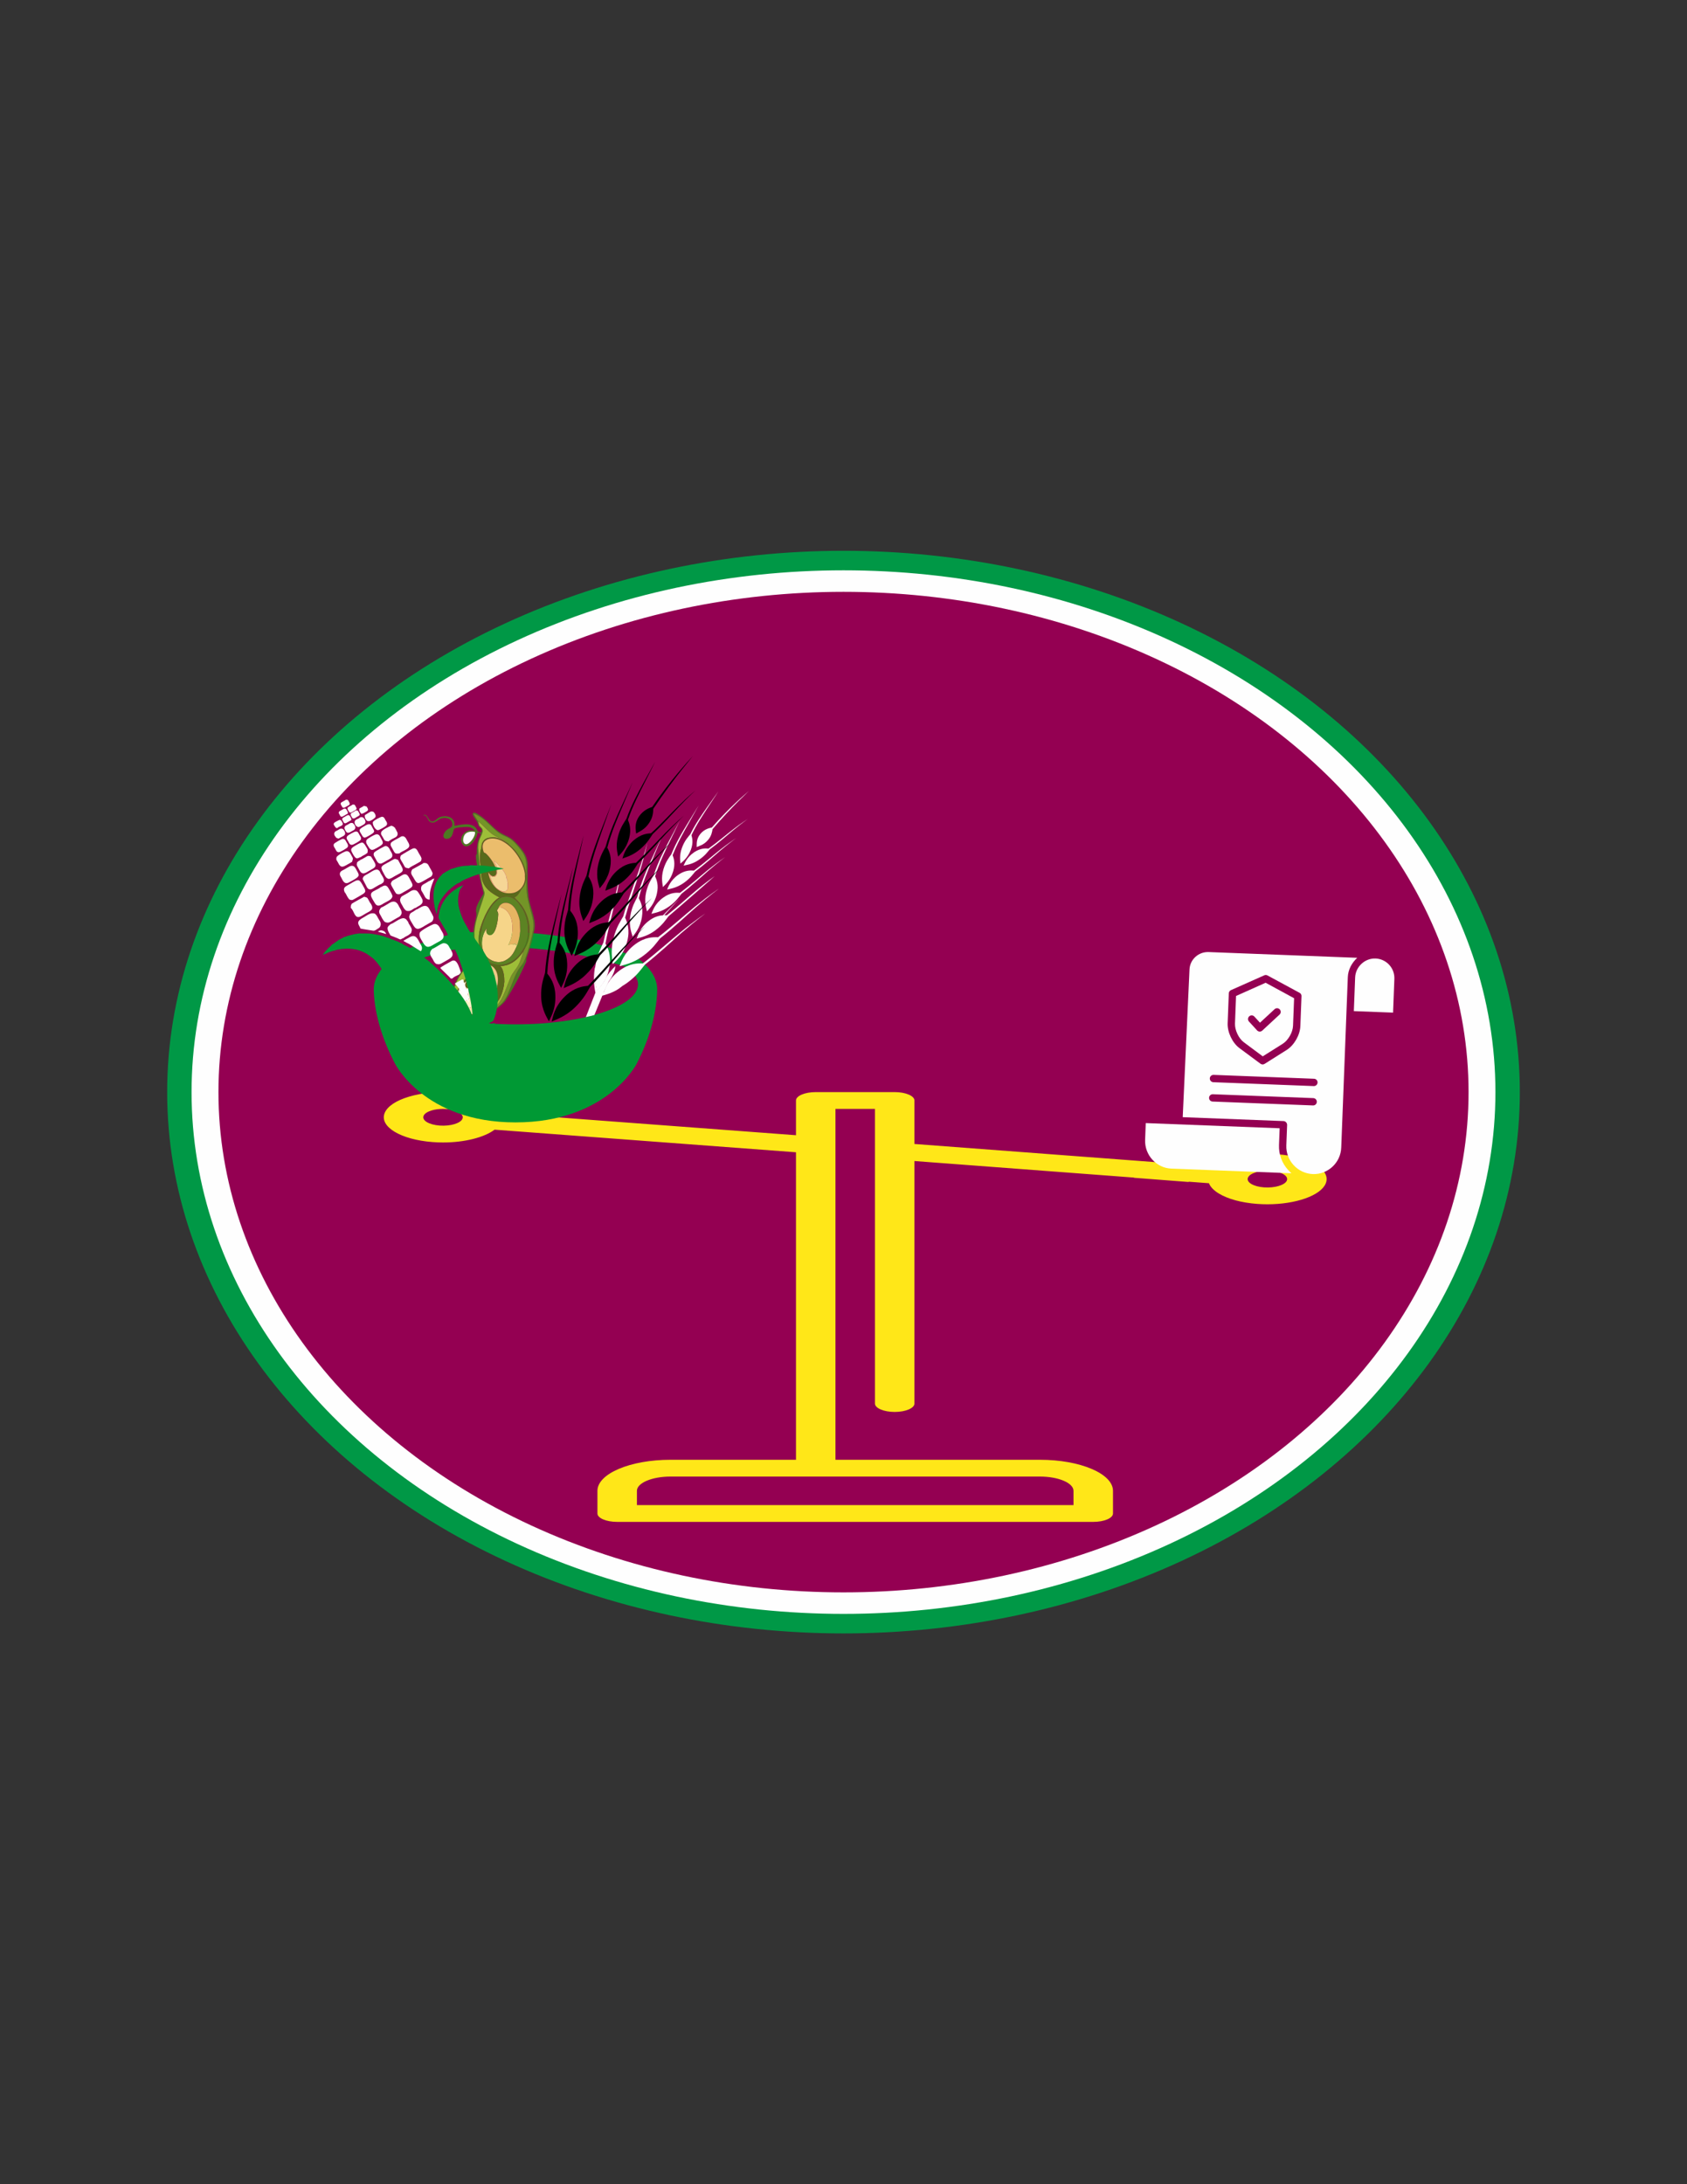 <?xml version="1.0" encoding="UTF-8"?>
<!DOCTYPE svg PUBLIC "-//W3C//DTD SVG 1.1//EN" "http://www.w3.org/Graphics/SVG/1.1/DTD/svg11.dtd">
<!-- Creator: CorelDRAW 2019 (64-Bit) -->
<svg xmlns="http://www.w3.org/2000/svg" xml:space="preserve" width="8.5in" height="11in" version="1.1" style="shape-rendering:geometricPrecision; text-rendering:geometricPrecision; image-rendering:optimizeQuality; fill-rule:evenodd; clip-rule:evenodd"
viewBox="0 0 8500 11000"
 xmlns:xlink="http://www.w3.org/1999/xlink"
 xmlns:xodm="http://www.corel.com/coreldraw/odm/2003">
 <rect x="0" y="0" width="8500" height="11000" fill="#333333" stroke="none"/>
 <defs>
  <style type="text/css">
   <![CDATA[
    .fil4 {fill:#FEFEFE}
    .fil1 {fill:#FEFEFE}
    .fil0 {fill:#009846}
    .fil6 {fill:black}
    .fil5 {fill:#009934}
    .fil7 {fill:#4D7822}
    .fil9 {fill:#596A1B}
    .fil12 {fill:#5C8323}
    .fil13 {fill:#739527}
    .fil2 {fill:#940052}
    .fil8 {fill:#9DBE38}
    .fil15 {fill:#E6B562}
    .fil10 {fill:#EBBD6C}
    .fil18 {fill:#ECCB86}
    .fil11 {fill:#F6D589}
    .fil16 {fill:#F6D696}
    .fil17 {fill:#F8E2AA}
    .fil19 {fill:#FCFCF4}
    .fil20 {fill:#FDFDFD}
    .fil14 {fill:#FEF4C5}
    .fil3 {fill:#FFE718}
   ]]>
  </style>
 </defs>
 <g id="Layer_x0020_1">
  <g id="_2666537475952">
   <ellipse class="fil0" cx="4250" cy="5500" rx="3407.68" ry="2726.15"/>
   <ellipse class="fil1" cx="4249.97" cy="5500" rx="3284.79" ry="2627.83"/>
   <ellipse class="fil2" cx="4250.03" cy="5500" rx="3149.34" ry="2519.46"/>
   <path class="fil3" d="M5713 5931.51l276.81 21.22 -1.54 -1.54 15.98 1.2 15.98 1.2 35.55 2.68 35.55 2.68c7.19,18.46 24.05,36.15 50.04,51.93 45.71,27.74 114.13,46.27 192.62,52.15 17.45,1.31 34.81,1.94 51.96,1.94 142.01,0 268.23,-43.37 293.72,-104.81 28.57,-68.87 -80.01,-134.78 -242.03,-146.92 -78.51,-5.89 -157.69,1.57 -222.98,21.01 -37.07,11.03 -67.12,25.18 -88.72,41.45l-1518.53 -114.44 0 -218.97c0,-23.35 -44.54,-42.28 -99.47,-42.28l-397.87 0c-54.93,0 -99.46,18.93 -99.46,42.28l0 174.92 -1483.94 -111.21c-7.2,-18.44 -24.05,-36.12 -50.03,-51.89 -45.71,-27.74 -114.12,-46.27 -192.61,-52.15 -78.52,-5.89 -157.69,1.57 -222.98,21 -65.28,19.43 -108.87,48.51 -122.7,81.87 -28.57,68.87 80.01,134.78 242.04,146.92 17.46,1.31 34.81,1.94 51.96,1.94 108.28,0 207.33,-25.23 259.59,-64.44l121.19 9.08 24.91 1.87 301.01 22.56 31.54 2.36 -31.54 -2.37 31.54 2.37 1040.02 77.94 0 1548.59 -632.39 0c-202.93,0 -368.03,70.17 -368.03,156.42l0 114.14c0,23.35 44.54,42.28 99.47,42.28l2398.67 0c54.93,0 99.46,-18.93 99.46,-42.28l0 -114.14c0,-86.25 -165.09,-156.42 -368.02,-156.42l-1030.24 0 0 -1767.08 198.93 0 0 1483.94c0,23.34 44.54,42.28 99.46,42.28 54.93,0 99.47,-18.93 99.47,-42.28l0 -1221.37 1075.71 81.07 15.44 1.17 15.43 1.16 -15.43 -1.16 -15.44 -1.17 15.44 1.17 15.43 1.16 -0.98 0.98zm-3099.88 -233.17l24.91 1.87 -24.91 -1.87zm3674.73 232.46c4.62,-11.12 19.15,-20.81 40.9,-27.29 16.91,-5.03 36.61,-7.65 56.83,-7.65 5.81,0 11.66,0.21 17.5,0.65 54.01,4.05 90.2,26.02 80.67,48.98 -9.52,22.95 -61.17,38.33 -115.23,34.29 -26.17,-1.96 -48.96,-8.14 -64.2,-17.38 -15.23,-9.25 -21.07,-20.46 -16.47,-31.59zm-3957.7 -296.6c-9.52,22.95 -61.18,38.33 -115.23,34.29 -54.01,-4.05 -90.2,-26.02 -80.68,-48.98 4.62,-11.12 19.15,-20.81 40.9,-27.29 16.91,-5.03 36.61,-7.66 56.83,-7.66 5.81,0 11.66,0.22 17.5,0.65 26.17,1.96 48.96,8.14 64.2,17.38 15.24,9.26 21.09,20.48 16.47,31.6zm2909.62 1802c93.24,0 169.09,32.24 169.09,71.87l0 71.87 -2199.74 -0 0 -71.87c0,-39.63 75.85,-71.87 169.09,-71.87l1861.55 0z"/>
   <path class="fil4" d="M6444.33 5766.17l3.24 -84.06 -674.63 -26.05 -3.26 84.4c-2.95,76.43 56.37,141.98 132.81,144.93l604.41 23.33c-5.59,-5.5 -11,-10.33 -16.08,-15.83 -31.74,-34.39 -48.47,-79.99 -46.51,-126.74zm0 0z"/>
   <path class="fil4" d="M6267.04 5248.98l95.3 70.99 100.87 -63.41c27.58,-17.3 50.53,-57.85 51.79,-90.37l5.36 -138.89 -143.46 -77.98 -149.04 66.5 -5.37 139.07c-1.26,32.52 18.37,74.72 44.55,94.09l0 0zm27.11 -130.42c7.52,-6.89 19.2,-6.39 26.08,1.14l28.26 30.82 73.49 -68.02c7.48,-6.93 19.17,-6.48 26.09,1.02 6.93,7.48 6.46,19.17 -1.02,26.09l-87.1 80.67c-3.59,3.33 -8.35,5.13 -13.26,4.96l-0.04 -0c-4.92,-0.22 -9.55,-2.39 -12.85,-6.04l-40.8 -44.52c-6.89,-7.53 -6.37,-19.21 1.14,-26.12l0 0zm0 0z"/>
   <path class="fil4" d="M6931.6 4827.23l-0.59 -0.02c-54.2,-2.09 -101.02,41.45 -103.11,95.68l-6.54 169.28 197.64 7.63 6.55 -169.61c2.34,-54.32 -39.64,-100.34 -93.96,-102.96zm0 0z"/>
   <path class="fil4" d="M6089.83 4794.73c-51.26,-1.98 -94.56,37.57 -96.5,88.05l-34.16 743.53 508.28 19.63c10.33,0.81 18.17,9.66 17.7,20.02l-3.93 101.64c-3.15,76.83 56.39,141.76 133.2,145.29l0.46 0.02c76.58,2.4 140.6,-57.73 143.03,-134.3l33.09 -857.11c1.5,-38.78 20.28,-72.52 47.51,-97.86l-748.68 -28.91zm101.57 208.15c0.03,-6.94 4.08,-13.26 10.39,-16.19l168.33 -74.81c5.17,-2.31 11.12,-2.09 16.1,0.62l162.35 87.8c6.07,3.41 9.61,10 9.12,16.94l-5.81 150.35c-1.73,44.75 -31.07,96.45 -69.04,120.23l-111.24 70.13c-3.11,1.97 -6.76,2.96 -10.45,2.81 -3.67,-0.14 -7.21,-1.39 -10.15,-3.61l-105.82 -78.51c-35.99,-26.65 -61.33,-80.46 -59.6,-125.2l5.81 -150.58zm424.24 564.32l-505.97 -19.54c-10.19,-0.39 -18.13,-8.97 -17.73,-19.16 0.39,-10.19 8.97,-18.13 19.16,-17.73l505.97 19.54c10.19,0.39 18.13,8.97 17.73,19.16 -0.39,10.19 -8.97,18.13 -19.16,17.74l0 0zm3.76 -97.51l-505.97 -19.53c-10.19,-0.39 -18.13,-8.97 -17.74,-19.16 0.39,-10.19 8.97,-18.13 19.16,-17.73l505.97 19.53c10.19,0.39 18.13,8.97 17.73,19.16 -0.39,10.19 -8.96,18.13 -19.16,17.73l0 0zm0 0z"/>
   <path class="fil5" d="M1883.5 4992.45l-0.22 0c4.57,117.65 44.62,245.15 106.13,362.78 0,0 146.8,297.35 607.79,297.35 460.96,0 610.4,-294.74 610.4,-294.74 61.63,-118.15 99.02,-244.85 103.7,-365.29l-0.33 0c0.2,-3.31 0.32,-6.31 0.32,-9.44 0,-56.54 -34.96,-109.45 -95.19,-155.09 -282.83,-127.63 -605.61,-149.09 -909.97,-129.75 0.31,26.99 0.62,53.99 0.93,80.98 189.56,-31.95 571.32,-2.57 844.87,89.84 39.73,26.67 62.7,56.44 62.7,88.07 0,111.34 -276.43,201.68 -617.44,201.68 -340.96,0 -617.33,-90.36 -617.33,-201.68 0,-77.04 132.57,-143.95 327.2,-177.91l-0.93 -80.98c-249.11,48.77 -422.96,157.74 -422.96,284.84 0,3.1 0.1,6.13 0.32,9.33z"/>
   <path class="fil4" d="M3218.7 4523.89c9.3,17.48 23.39,46.05 15.78,93.79 -8.99,58.06 -38.43,87.37 -46.83,99.62 -3,-13.02 -20.23,-48.78 -11.93,-103.63 7.76,-48.57 25.36,-75.55 34.65,-94.75 19.19,-74.28 48.37,-138.51 70.79,-188.35 32.81,-72.56 54.16,-117.39 54.06,-117.42l-49.33 119.02c-21.31,51.22 -49.24,116.94 -67.19,191.73zm82.1 -110.76c7.56,16.74 18.8,44.08 8.84,87.81 -12.11,53.13 -41.15,78.42 -49.8,89.3 -1.87,-12.29 -15.57,-46.64 -4.34,-96.57 10.23,-44.69 28.12,-68.49 37.98,-85.62 22.06,-67.5 52.57,-125.12 75.98,-169.91l56.13 -105.64 -52.06 107.24c-22.23,46.17 -51.69,105.31 -72.74,173.4zm88.35 -106.11c5.93,15.78 14.49,41.74 2.52,81.33 -14.5,48.24 -43.02,69.57 -51.66,78.97 -0.71,-11.58 -10.88,-43.99 2.59,-89.28 12.16,-40.38 29.92,-60.97 40.11,-76.15 24.56,-60.68 55.75,-111.9 79.91,-151.6l57.54 -93.88 -53.65 95.75c-23.25,41.15 -53.65,93.57 -77.35,154.85zm186.98 -29.24c-10.53,12.08 -23.67,31.98 -55.19,52.81 -35.07,24 -66.24,25.83 -76.68,28.92 5.3,-10.04 14.66,-41.11 53.18,-67.35 31.8,-21.07 56.94,-19.96 72.57,-18.64 47.58,-34.16 87.57,-68.78 120.44,-93.8 46.45,-36.43 77.42,-55.07 77.29,-55.32 0.16,0.15 -29.81,20.48 -74.82,58.21 -31.46,25.65 -69.9,60.79 -116.79,95.16zm-8.67 -47.57c-21.5,25.54 -44.69,29.96 -57.26,35.9 1.29,-11.19 -5.04,-38.13 19.27,-67.24 20.87,-24.07 44.95,-28.73 57.11,-31.27 86.23,-98.97 165.53,-165.72 183.86,-181.56l4.04 -3.62c0.78,0.58 -86.16,77.81 -184.37,193.52 -1.82,12.9 -5.39,34.51 -22.65,54.27zm-123.44 217.2c-37.71,26.27 -71.7,29.04 -82.88,32.41 5.39,-11.07 15.04,-45.47 56.64,-74.36 34.11,-23.48 61.68,-22.28 78.68,-20.97 51.46,-37.62 94.61,-75.5 129.7,-103.24 50.26,-39.68 83.2,-60.58 83.29,-60.85 -0.05,0.15 -32.04,22.82 -80.68,63.99 -33.64,28.33 -75.06,66.75 -125.55,104.75 -11.42,13.25 -25.5,34.76 -59.2,58.26zm39.96 -241.3c4.13,14.89 10.06,38.99 -3.31,74.41 -16.91,43.14 -44,60.67 -52.47,68.72 0.1,-10.47 -7.2,-41.13 8.56,-81.48 13.51,-36.2 31.44,-53.73 41.65,-67 26.29,-53.61 58.46,-98.21 82.69,-133.13l58.25 -81.96c0.09,0.03 -20.49,32.54 -55.02,83.96 -23.34,36.13 -54.79,82.02 -80.35,136.48zm-50.31 295.19c-11.97,14.72 -26.69,38.26 -62.55,64.08 -40.28,29.1 -76.92,32.81 -88.96,36.87 5.6,-12.27 15.33,-49.89 59.65,-81.86 36.48,-26.17 66.12,-25.18 84.61,-23.93 54.82,-41.61 100.88,-83.04 138.29,-113.48 53.69,-43.39 89.21,-66.44 89.13,-66.57 0.07,0.13 -34,25 -86.25,70.02 -35.75,30.99 -79.98,73 -133.92,114.88zm-199.05 218.04c-12.12,3.69 -21.58,5.74 -26.77,7.68 5.63,-13.46 14.95,-54.55 61.96,-90.03 27.54,-20.71 51.87,-26.21 70.75,-27.43l83.24 -84.28c0.09,0.03 -28.35,31.37 -76.8,84.07 4.79,-0.02 9.24,0 13.08,0.08 58.04,-45.76 106.71,-91.17 146.54,-124.31 56.74,-47.32 94.51,-72.43 94.35,-72.6 0.06,0.48 -211.93,185.24 -232.76,202.19 -12.52,15.85 -27.93,41.52 -65.79,70.31 -17.81,13.43 -34.76,22.03 -49.66,27.95l-18.13 6.36z"/>
   <path class="fil4" d="M3000.01 4999.07l-48.12 123.21c14.89,-3.12 29.12,-6.65 42.93,-10.44l39.97 -97.4c38.07,-10.28 79.88,-25.96 107.04,-55.52 -30.04,18.94 -64.43,30.47 -100.52,39.1l26.78 -56.71c20.3,-26.18 31.56,-56.85 32.22,-75.8 -18.81,18.82 -41.93,43.72 -53.43,71.61 -11.15,18.87 -23.94,35.53 -38.46,49.85 -11.03,-38.33 -13.62,-81.38 -7.71,-124.27 -12.35,38.72 -9.44,97.28 -0.71,136.37z"/>
   <path class="fil4" d="M3140.3 4614.59c-12.27,22.48 -34.24,52.57 -49.27,110.8 -17.06,65.2 -4.56,113.35 -3.96,130.51 12.5,-13 54.78,-43.64 73.29,-115.61 15.03,-59 -0.49,-96.13 -10.67,-118.84 25.15,-89.66 54.13,-168.39 73.38,-230.89 27.43,-89.21 38.6,-145.44 38.65,-145.25 -0.15,-0.17 -14.08,55.39 -44.3,143.54 -20.81,60.62 -51.14,137.19 -77.13,225.73z"/>
   <path class="fil4" d="M3040.63 4745.81c-10.4,23.41 -29.84,55.19 -40.07,114.46 -11.68,66.37 4.71,113.35 6.7,130.39 11.4,-13.97 51.04,-47.96 63.62,-121.2 10.17,-60.03 -8.33,-95.76 -20.33,-117.57 17.76,-91.42 40.21,-172.24 54.3,-236.11 20.06,-91.15 26.6,-148.1 26.67,-147.91 -0.16,-0.15 -9.52,56.35 -32.43,146.68 -15.8,62.12 -39.78,140.91 -58.46,231.27z"/>
   <path class="fil4" d="M3325.4 4726.32c-16.24,19.81 -35.89,51.46 -84.24,87.23 -54.05,40.26 -103.37,46.73 -119.5,52.61 7.36,-16.46 19.91,-67.15 79.69,-111.3 49.06,-36.06 89.29,-35.59 114.17,-34.68 73.69,-56.94 135.8,-113.33 186.52,-154.61 72.42,-58.88 120.35,-90.32 120.15,-90.3 0.21,0.07 -46.06,33.83 -116.46,94.89 -48.39,42.03 -108,98.86 -180.33,156.15z"/>
   <path class="fil4" d="M3249.05 4858.33c-16.65,20.31 -36.8,52.76 -86.37,89.44 -55.41,41.28 -105.99,47.92 -122.52,53.94 7.54,-16.88 20.41,-68.85 81.7,-114.12 50.3,-36.97 91.56,-36.49 117.06,-35.56 75.55,-58.39 139.23,-116.2 191.24,-158.53 74.25,-60.37 123.39,-92.61 123.2,-92.58 0.21,0.07 -47.23,34.68 -119.41,97.29 -49.62,43.09 -110.74,101.37 -184.89,160.11z"/>
   <path class="fil6" d="M2880.67 4813.58c-6.3,-14.11 -34.14,-50.77 -36.89,-115.21 -2.17,-57.06 12.08,-91.67 18.59,-115.64 5.78,-88.87 25.69,-168.6 40.87,-230.24 22.32,-89.85 37.55,-145.46 37.55,-145.46l-31.92 146.35c-13.46,62.92 -31.55,143.87 -35.9,232.97 14.35,18.14 36.56,47.48 38.38,103.33 2.64,68.08 -23.83,107.99 -30.69,123.9z"/>
   <path class="fil6" d="M3059.96 4269.11c9.58,18.42 23.96,48.56 14.54,99.05 -11.22,61.77 -43.71,92.8 -52.97,105.76 -2.65,-13.9 -19.79,-51.89 -9.4,-109.8 9.51,-51.39 28.8,-79.91 39.2,-100.18 22.03,-78.53 53.78,-146.69 78.18,-199.65l58.21 -124.79 -53.35 126.42c-23.18,54.42 -53.53,123.98 -74.41,203.18z"/>
   <path class="fil6" d="M3288.53 4200.64c-11.56,16.76 -25.11,43.28 -61.29,74.33 -40.01,35.4 -78.92,43.32 -91.28,48.87 5.15,-13.25 12.64,-52.94 56.67,-91.76 36.55,-31.31 68.05,-34.41 87.67,-35.59 54.56,-49.95 99.43,-99.56 136.64,-135.69 52.64,-52.78 88.59,-81.13 88.43,-81.29 0.06,0.21 -34.36,30.25 -85,84.46 -35.39,36.66 -78.38,86.35 -131.84,136.69z"/>
   <path class="fil6" d="M3271.11 4143.93c-22.91,35.12 -51.31,44.41 -66.09,54.06 -0.02,-14.06 -11.78,-45.85 14.35,-85.7 22.67,-33.13 51.79,-43.15 66.65,-48.36 93.23,-136.23 182.6,-231.8 203.04,-254.22l4.55 -5.31c1.12,0.61 -96.2,110.35 -202.07,269.04 -0.37,16.28 -1.8,43.31 -20.43,70.49z"/>
   <path class="fil6" d="M3213.52 4349.61c-12.37,18.3 -26.78,47.28 -65.39,81.59 -43.28,38.81 -85.18,48.2 -98.51,54.41 5.12,-14.55 12.38,-58.45 59.96,-101.05 39.12,-34.68 73.59,-37.82 94.82,-39.33 58.59,-55.02 107.15,-108.97 146.88,-149.03 56.85,-57.29 95.27,-88.84 95.01,-88.97 0.29,0.24 -36.42,33.52 -91.35,92.39 -37.83,40.57 -84.12,94.77 -141.41,149.98z"/>
   <path class="fil6" d="M3142.96 4499.24c-13.06,19.8 -28.06,51.32 -69.14,89.49 -46,42.55 -91,53.56 -105.19,60.51 5.22,-15.8 11.93,-63.75 62.65,-110.73 41.65,-38.26 78.76,-42.28 101.81,-44.06 62.19,-60.38 113.8,-119.17 156.08,-162.95 60.75,-62.52 101.81,-96.86 101.44,-96.99 0.25,0.16 -38.86,36.5 -97.29,100.7 -40.11,44.22 -89.49,103.36 -150.36,164.03z"/>
   <path class="fil6" d="M2965.05 4414.4c11.78,19.28 29.7,50.77 23.3,105.93 -7.35,67.35 -40.02,103.3 -49.15,118.12 -4.1,-14.89 -25.84,-54.41 -18.86,-117.73 6.1,-56.2 25.06,-88.48 34.81,-111.13 17.99,-86.53 47.88,-162.44 70.65,-221.36l54.87 -139.2 -49.48 140.49c-21.22,60.46 -49.43,137.75 -66.15,224.87z"/>
   <path class="fil6" d="M3077.33 4649.34c-13.48,21.78 -28.8,55.74 -72.02,97.57 -48.27,47.03 -96.31,59.94 -111.52,67.89 5.13,-17.29 10.89,-69.19 64.33,-120.83 43.88,-42.21 83.83,-47.04 108.6,-49.41 65.54,-66.15 119.69,-130.23 164.52,-177.83 64.03,-67.91 107.4,-105.39 107.21,-105.34 0.22,0.04 -41.2,39.6 -102.94,109.41 -42.44,48.04 -94.04,112.22 -158.19,178.55z"/>
   <path class="fil6" d="M3163.78 4128.9c7.28,17.65 18.12,46.04 6.34,91.93 -14.94,55.7 -46.2,81.93 -55.56,93.25 -1.39,-12.95 -14.76,-49.16 -0.75,-101.31 11.69,-46.61 31.47,-71.19 42.37,-89.16 25.2,-70.48 58.86,-130.54 84.19,-177.64l60.76 -110.26c0.09,-0.02 -20.83,43.25 -56.48,112.23 -24.15,48.26 -56.72,109.92 -80.87,180.97z"/>
   <path class="fil6" d="M2827.09 4975.15c-6.29,-14.1 -34.13,-50.77 -36.89,-115.21 -2.17,-57.06 12.08,-91.67 18.59,-115.64 5.78,-88.87 25.69,-168.6 40.87,-230.24 22.32,-89.85 37.55,-145.46 37.55,-145.46l-31.92 146.35c-13.46,62.92 -31.55,143.87 -35.9,232.97 14.35,18.14 36.56,47.48 38.38,103.33 2.64,68.08 -23.83,107.99 -30.69,123.9z"/>
   <path class="fil6" d="M3023.74 4810.91c-13.48,21.78 -28.8,55.74 -72.02,97.57 -48.27,47.03 -96.31,59.94 -111.52,67.89 5.13,-17.28 10.89,-69.19 64.33,-120.83 43.88,-42.21 83.83,-47.04 108.6,-49.41 65.54,-66.15 119.69,-130.23 164.52,-177.83 64.03,-67.91 107.4,-105.39 107.21,-105.34 0.22,0.04 -41.2,39.6 -102.94,109.41 -42.44,48.04 -94.04,112.22 -158.19,178.55z"/>
   <path class="fil6" d="M2765.66 5143.49c-6.65,-14.91 -36.08,-53.66 -38.99,-121.77 -2.29,-60.31 12.77,-96.89 19.65,-122.23 6.11,-93.94 27.15,-178.2 43.2,-243.36 23.59,-94.97 39.69,-153.75 39.69,-153.75l-33.73 154.69c-14.22,66.5 -33.35,152.07 -37.94,246.24 15.17,19.17 38.65,50.19 40.56,109.22 2.79,71.96 -25.19,114.14 -32.44,130.96z"/>
   <path class="fil6" d="M2973.52 4969.89c-14.25,23.02 -30.44,58.92 -76.12,103.12 -51.02,49.71 -101.8,63.36 -117.87,71.76 5.42,-18.27 11.51,-73.13 67.99,-127.71 46.38,-44.61 88.6,-49.72 114.79,-52.23 69.27,-69.93 126.5,-137.65 173.89,-187.96 67.68,-71.78 113.52,-111.39 113.32,-111.34 0.23,0.05 -43.55,41.85 -108.81,115.64 -44.85,50.77 -99.39,118.61 -167.2,188.72z"/>
   <path class="fil7" d="M2281.38 5066.15l6.1 3.33 -3.63 -26.31c0.61,-21.13 -0.69,-21.67 2.85,-48.31 12.27,-92.36 90.89,-135.7 108.67,-199.64 5.02,-18.05 4.9,-33.37 0.84,-50.09l-4.59 -20.46c-1.56,-9.37 -0.03,-13.67 -1.06,-27.71 -0.39,-5.26 0.78,-10.64 1.37,-17.01l0.4 -3.61c4.06,-40.62 27.24,-104.19 40.46,-144.87 8.41,-25.87 10.26,-31.06 7.57,-40.31l-4.01 7.99c-14.95,29.78 -45.25,66.3 -36.31,99.45 5.61,20.81 -24.52,73.02 -11.13,139.61 1.33,6.61 2.76,11.67 3.91,18.07 13.78,76.65 -86.85,123.7 -109.4,227.52 -1.17,5.4 -1.99,11.59 -2.67,17.05 -2.17,17.63 -1.75,34.67 -0.6,52.28l1.2 13.04zm116.25 63.47l6.04 3.3c48.94,-20.76 109.93,-51.15 142.62,-92.87l0 0c41.94,-65.82 77.11,-131.73 104.97,-197.73l0.65 -14.41c1.43,-3.49 1.92,-5.18 3.15,-8.61 16.99,-47.28 30.92,-97 38.56,-145.14 7.04,-44.39 -26.14,-113.24 -31.33,-161.98 -3.85,-36.15 -5.74,-71.36 -3.76,-107.84 0.38,-7.04 -1.04,-11.21 -0.61,-18.13 1.55,-24.94 2.19,-46.76 -7.44,-71.55 -10.32,-26.55 -32.2,-50.93 -52.93,-72.57 -26.48,-27.66 -43.31,-29.18 -73.28,-46.52 -28.03,-16.22 -49.1,-41.69 -73.59,-62.96 -11.09,-9.63 -23.3,-19.98 -35.69,-27.61 -9.25,-5.69 -27.99,-20.48 -33.43,-6.86 -0.31,14.4 20.75,32.59 25.41,47.97 4.8,15.83 0.33,10.04 14.38,24.43 7.08,7.25 6.02,14.65 4.03,21.9 -22.85,-0.91 -18.55,-10.22 -26.34,-21.18 -25.65,-36.04 -94.78,-12.48 -109.36,-12.3 -0.19,-9.33 1.93,-12.59 -3.14,-24.03 -11.05,-24.93 -46.9,-28.54 -69.56,-19.75 -16.93,6.57 -30.13,29.44 -46.57,19.86 -15.96,-9.29 -17.55,-39.83 -40.25,-29.73 27.47,-3.3 19.94,31.53 44.83,37.13 18.65,4.19 30.09,-16.77 53.15,-22.13 21.21,-4.92 52.57,3.27 50.83,34.2 -0.87,15.44 -18.22,15.45 -31.4,28.59 -21.6,21.54 -15.94,45.88 9.28,40.89 27.06,-5.35 25.34,-41.95 31.6,-49.62 6.02,-7.39 44.54,-8.85 52.04,-9.28 16.11,-0.93 35.28,-2.15 51.28,16.99 -8.01,2.34 -16.78,-1.98 -26.74,-0.1 -31.17,5.89 -51.54,40.09 -37.63,65.02 24.68,44.22 74.76,-16.2 79.24,-54.86l16.69 5.95c-6.94,21.16 -14.63,30.08 -17.93,52.18 -2.03,13.64 -4.74,38.58 -2.53,51.43 -19.78,-4.21 27.54,169.85 33.5,197.43l0 0 4.01 -7.99c-0.81,-2.78 -2.02,-5.93 -3.59,-10.12 -6.12,-16.33 -11.67,-47.48 -14.94,-65.01l-12.71 -147.52c0.89,-12.62 0.62,-18.36 4.52,-32.7 3.52,-12.93 8.24,-20.24 13.56,-32.89 5,-11.89 8.54,-23.18 -0.51,-33.21 -15.37,-17.03 -7.63,-1.88 -15.16,-25.28 -1.28,-4 -1.62,-3.11 -2.05,-7.3 -4.63,-8.2 -21.56,-31.6 -22.97,-39.2 58.45,20.89 92.74,76.39 134.74,101.76 23.28,14.06 45.82,17.44 69.34,42.2 20.76,21.87 40.62,44.43 51.36,67.37 17.24,36.84 9.11,90.01 9.96,135.27 0.4,21.41 1.06,47.32 4.3,67.94 3.34,21.3 9.89,45 15.47,66.51 9.89,38.05 20.7,65.8 14.94,101.2 -1.8,11.06 -4.19,22.3 -6.75,33.97 -5.2,23.68 -19.11,75.46 -29.49,102.37 -4.26,11.03 -8.05,22.56 -14.66,33.89 -7.08,12.14 -16.68,21.35 -24.89,34.61 -14.49,23.42 -32.83,74.28 -44.66,102.83 -10.02,24.17 -18.67,45.75 -40.36,67.77 -10.42,10.58 -57.02,43.62 -64.79,42.56 -9.61,8.92 -43.14,22.93 -63.42,31.47zm-4.59 -939.63c6.07,22.36 -43.04,87.35 -57.85,50.67 -4.26,-10.57 -0.7,-35.15 14.33,-45.05 12.24,-8.07 31.75,-8.98 43.51,-5.62z"/>
   <path class="fil8" d="M2287.48 5069.47l28.73 15.69c-6.45,-7.56 -11.67,-16.41 -15.34,-26.23 -9.31,-24.96 -6,-52.98 8.69,-79.55 8.92,-16.13 19.67,-25.03 29.62,-40.7 8.83,-13.91 22.73,-26.81 34.2,-39.23 17.16,-18.56 36.85,-39.28 56.92,-53.23 3.95,-2.74 15.96,-9.59 17.31,-11 -37.3,-35.91 -42.09,-110.93 -27.94,-159.7 14.02,-48.33 48.66,-130.41 97.04,-155.98 -39.94,-20.91 -79.27,-46.39 -89.35,-96.13 -1.15,-5.67 -0.16,-1.94 -0.86,-6.04l-6.3 -53.3c-0.45,-6.18 1.25,-5.72 0.02,-13.34 -3.07,-18.93 -2.21,-36.76 -0.42,-55.92 0.08,-0.9 0.31,-2.44 0.47,-3.64 1.56,-11.51 2.53,-9.86 4.93,-19.67 1.93,-7.93 0.29,-17.67 4.71,-26.68 11.57,-23.61 29.63,-26.46 49.83,-27.6 31.68,-1.79 53.75,14.57 79.73,30.6 0.02,0.01 0.03,0.02 0.05,0.03 -0,-0 -0.02,-0.01 -0.05,-0.03 -1.3,-0.86 -28.83,-20.88 -36.1,-24.35 -13.48,-6.44 -24.66,-10.6 -37.95,-19.43 -27.76,-18.44 -51.09,-49.71 -75.94,-66.94 0.43,4.19 0.76,3.31 2.05,7.3 7.53,23.39 -0.2,8.24 15.16,25.28 9.05,10.03 5.51,21.32 0.51,33.21 -5.32,12.65 -10.04,19.97 -13.56,32.89 -3.9,14.33 -3.63,20.08 -4.52,32.7l12.71 147.52c3.27,17.53 8.82,48.68 14.94,65.01 6.79,18.13 6.95,16.79 -3.98,50.44 -13.22,40.69 -36.4,104.25 -40.46,144.87l-0.4 3.61c-0.59,6.37 -1.76,11.75 -1.37,17.01 1.03,14.04 -0.5,18.34 1.06,27.71l4.59 20.46c4.06,16.73 4.18,32.04 -0.84,50.09 -17.78,63.94 -96.41,107.28 -108.68,199.64 -3.54,26.65 -2.24,27.18 -2.85,48.31l3.63 26.31zm78.39 42.8l31.76 17.35c20.28,-8.55 53.81,-22.56 63.42,-31.47 59.4,-29.56 79.61,-95.03 99.7,-146.23 19.08,-48.63 17.2,-41.42 44.17,-79.82 17.33,-24.67 22.41,-55.09 33.15,-79.61l-1.63 0.79c-17.26,22.5 -31.98,41.05 -56,54.94 -19.74,11.41 -27.24,12.33 -44.87,15.89 -8.4,1.69 -5.89,2.11 -14.95,1.08 17.2,17.19 20.91,56.2 20.47,78.61l-2.52 20.8c-3.89,20.94 -8.85,39.44 -18.23,58.77 -14.8,30.52 -42.73,52.93 -71.22,66.92 -5.79,2.84 -14.73,6.63 -19.53,8.46 -6.49,2.47 -12.29,3.23 -19.13,6.29 -15.34,6.87 -30.53,8.98 -44.59,7.24z"/>
   <path class="fil9" d="M2316.2 5085.16l20.99 11.46c-12.52,-7.81 -24.85,-19.22 -26.11,-29.69 -7.73,-7.94 -9.42,-23.34 -9.54,-31.29 -0.59,-38.96 14.07,-70.35 49.05,-93.94 -24.46,38.13 22.57,63.94 62.02,-23.14 7.43,-16.39 10.52,-22.44 8.66,-37.28 5.97,-6.62 16.05,-16.27 24.03,-17.35 15.94,-7.82 32.04,-3.85 46.25,13.37 29.74,36.04 16.14,104.7 -6.03,142.01 -10.09,30.24 -50.73,70.97 -80.27,82.87 -15.05,6.06 -35.58,7.11 -49.5,3.2 -2.48,-0.69 -5.32,-1.79 -8.36,-3.2l18.47 10.08c14.07,1.74 29.25,-0.38 44.59,-7.24 6.83,-3.06 12.64,-3.82 19.13,-6.29 4.8,-1.83 13.74,-5.62 19.53,-8.46 28.49,-13.98 56.42,-36.4 71.22,-66.92 9.38,-19.33 14.34,-37.83 18.23,-58.77l2.52 -20.8c0.44,-22.42 -3.28,-61.43 -20.47,-78.61 9.06,1.03 6.55,0.61 14.95,-1.08 17.63,-3.56 25.13,-4.48 44.87,-15.89 24.02,-13.89 38.74,-32.43 56,-54.94l17.2 -33.13c5.29,-12.48 8.6,-22.77 11.28,-35.61 4.5,-21.51 4.57,-47.98 1.61,-69.4 -6.07,-44 -25.93,-85.96 -57.77,-118.17 -2.82,-2.85 -5.91,-5.54 -8.63,-8.33l-5.94 -6.67c-0.32,-0.37 -0.78,-0.86 -1.04,-1.16 -0.27,-0.3 -0.74,-0.76 -1.07,-1.17 15.82,-6.18 25.52,-24.3 30.19,-33.27 5.48,-10.52 16.31,-18.69 22.52,-34.06 17.97,-44.47 -2.46,-97.6 -26.83,-137.43 -7.07,-11.56 -15.8,-23.52 -24.44,-33.87 -10.32,-12.36 -24.83,-22.92 -33.98,-33.14 -26,-16.04 -48.08,-32.42 -79.78,-30.63 -20.21,1.14 -38.27,3.99 -49.83,27.6 -4.42,9.02 -2.78,18.75 -4.71,26.68 -2.4,9.81 -3.37,8.16 -4.93,19.67 -0.16,1.2 -0.39,2.74 -0.47,3.64 -1.79,19.16 -2.65,37 0.42,55.92 1.24,7.62 -0.47,7.16 -0.02,13.34l6.3 53.3c0.7,4.09 -0.29,0.36 0.86,6.04 10.07,49.75 49.41,75.22 89.35,96.13 -48.38,25.57 -83.02,107.65 -97.04,155.98 -14.15,48.77 -9.36,123.79 27.94,159.7 -1.35,1.41 -13.37,8.26 -17.31,11 -20.07,13.94 -39.76,34.67 -56.92,53.23 -11.48,12.42 -25.37,25.33 -34.2,39.23 -9.95,15.67 -20.7,24.56 -29.62,40.7 -14.7,26.57 -18.01,54.59 -8.69,79.55 3.67,9.83 8.89,18.68 15.34,26.23zm297.31 -535.92c19.65,27.35 20.63,26.12 33.05,57.09 18.35,45.78 19.91,105.73 0.41,151.78 -25.5,60.22 -78.03,107.89 -143.05,100.44 -1.32,-0.15 -1.73,-0.12 -3.62,-0.42l-19.33 -4.91c-15.28,-4.37 -34.59,-25.12 -41.79,-36.43l-11.1 -26.39c-7.19,-20.2 -2.92,-7.58 -7.15,-27.58l-1.32 -11.97c0.63,-12.4 -3.66,-2.64 -0.68,-25.34l9.7 -59.28c5.36,-14.95 6.06,-20.61 14.53,-40.34 9.83,-22.88 26.61,-54.24 42.88,-72.83 12.72,-14.53 27.64,-30.54 48.13,-35.37 0.34,-0.08 0.83,-0.2 1.17,-0.28 0.34,-0.07 0.83,-0.22 1.17,-0.29 28.54,-6.27 57.23,4.62 76.99,32.12zm-152.5 -155.57c19.5,31.93 40.61,18.2 40.74,1.6 0.15,-19.01 -5.09,-27.98 -15.03,-47.35 -7.65,-14.88 -23.39,-35.78 -35.88,-47.4 -12.34,-11.49 -11.13,-0.22 -15.98,-16.89 -16.38,-56.31 36.48,-69.76 77.52,-55.49 65.22,22.68 120.23,101.94 131.33,166.87 2.04,11.95 0.12,11.72 1.09,24.08 2.72,34.77 -25.15,71.16 -59.34,77.76 -46.21,8.93 -87.06,-13.07 -110.21,-56.54 -7.03,-13.19 -14.32,-32.37 -14.23,-46.66z"/>
   <path class="fil10" d="M2467.37 4407.08c32.79,27.37 44.8,-10.4 33.97,-44.44 -3.01,-9.46 -7.94,-15.41 -9.91,-20.3l-1.53 -7.22c18.52,15.42 34.7,33.88 47.47,52.09 4.65,6.62 5.08,6.94 7.72,13.26 2.78,6.66 5.12,9.06 6.15,15.63l0.31 3.62c0.87,5.12 -0.85,-0.22 2.08,6.06 2.16,4.63 8.33,11.35 0.48,7.54 1.26,3.91 1.83,2.52 2.75,5.65l1.62 15.81c-0.1,8.88 1.61,19.96 -3.44,26.9 -0.4,0.55 -3.93,3.99 -4.58,4.48 -8.94,6.69 -21.13,2.72 -30.98,-2.02 -33.13,-15.93 -42.67,-49.08 -52.11,-77.06zm-6.35 -13.41c-0.09,14.3 7.2,33.47 14.23,46.66 23.15,43.47 64,65.46 110.21,56.54 34.19,-6.6 62.06,-43 59.33,-77.76 -0.96,-12.36 0.96,-12.13 -1.08,-24.08 -11.1,-64.93 -66.11,-144.19 -131.33,-166.87 -41.04,-14.27 -93.9,-0.83 -77.52,55.49 4.85,16.67 3.64,5.4 15.98,16.89 12.49,11.63 28.24,32.52 35.88,47.41 9.94,19.37 15.18,28.33 15.03,47.35 -0.13,16.6 -21.24,30.33 -40.74,-1.6z"/>
   <path class="fil11" d="M2606.2 4759.89c-11.01,-3.47 2,7.02 -8.42,-1.55 4.94,-6.11 3.26,-0.65 2.23,-7.19 -6.76,10.86 -7,4.87 -7.56,3.72l-0.88 -2.46c-9.34,9.7 -4.64,4.21 -8.42,3.61l-16.95 1.06c-4.22,1.45 -0.99,2.7 -3.52,1.58 -0.49,-0.22 -0.75,0.44 -1.16,0.57 19.12,-37.43 22.74,-73.28 19.2,-108.42 -6.8,-67.54 -57.69,-89.47 -69.12,-78.8l-7.87 13.77c5.43,7.87 6.76,13.51 6.54,20.26 -0.87,26.59 -10.26,98.6 -39.47,103.35 -11.36,1.85 -27.38,-11.73 -17.33,-35.01 -34.67,42.04 -37.34,124.19 14.95,157.34 26.31,16.69 55.98,17.46 79.62,4.26 34.63,-19.33 42.91,-43.97 58.17,-76.1z"/>
   <path class="fil12" d="M2511.6 4572.02c3.54,-11.37 17.63,-22.91 29.02,-24.5 49,-6.85 71.34,53.21 78.39,91.68l1.94 50.78c-0.45,4.74 -1.2,3.73 -1.46,9.68 -0.82,19.05 -7.37,42.24 -13.29,60.24 -15.26,32.13 -23.54,56.77 -58.17,76.1 -23.63,13.19 -53.31,12.42 -79.62,-4.26 -52.29,-33.15 -49.62,-115.3 -14.95,-157.34 -10.05,23.28 5.97,36.86 17.33,35.01 29.21,-4.75 38.59,-76.76 39.47,-103.35 0.22,-6.76 -1.1,-12.4 -6.54,-20.26l7.87 -13.77zm101.91 -22.78c-19.76,-27.5 -48.45,-38.39 -76.99,-32.12 -0.34,0.07 -0.83,0.22 -1.17,0.3 -0.34,0.08 -0.83,0.19 -1.17,0.28 -20.5,4.82 -35.42,20.84 -48.13,35.37 -16.28,18.59 -33.06,49.95 -42.88,72.83 -8.48,19.73 -9.17,25.39 -14.53,40.34l-9.7 59.28c-2.98,22.7 1.31,12.93 0.68,25.34l1.32 11.97c4.23,20 -0.04,7.37 7.15,27.58l11.1 26.39c7.2,11.31 26.51,32.06 41.79,36.43l19.33 4.91c1.89,0.3 2.3,0.27 3.62,0.42 65.02,7.45 117.55,-40.22 143.05,-100.44 19.5,-46.06 17.94,-106 -0.41,-151.78 -12.42,-30.98 -13.4,-29.75 -33.05,-57.09z"/>
   <path class="fil13" d="M2409.49 4137.1c24.85,17.23 48.18,48.5 75.94,66.94 13.29,8.83 24.47,12.99 37.95,19.43 7.42,3.55 35.96,24.33 36.15,24.39 9.15,10.22 23.66,20.78 33.98,33.14 8.65,10.35 17.37,22.31 24.44,33.87 24.38,39.83 44.81,92.96 26.83,137.43 -6.22,15.38 -17.04,23.55 -22.52,34.06 -4.67,8.97 -14.37,27.09 -30.19,33.27 0.33,0.41 0.8,0.87 1.07,1.17 0.27,0.3 0.72,0.8 1.04,1.16l5.94 6.67c2.72,2.8 5.81,5.48 8.63,8.33 31.83,32.22 51.7,74.17 57.77,118.17 2.96,21.42 2.88,47.89 -1.61,69.4 -2.69,12.85 -5.99,23.14 -11.28,35.61l-17.2 33.13 1.63 -0.79c-10.74,24.52 -15.83,54.94 -33.15,79.61 -26.97,38.4 -25.09,31.19 -44.17,79.82 -20.09,51.2 -40.31,116.67 -99.7,146.23 7.76,1.06 54.37,-31.98 64.79,-42.56 21.69,-22.02 30.34,-43.6 40.36,-67.77 11.83,-28.55 30.17,-79.41 44.66,-102.83 8.2,-13.26 17.81,-22.48 24.89,-34.61 6.61,-11.33 10.4,-22.86 14.66,-33.89 10.38,-26.9 24.28,-78.69 29.49,-102.37 2.56,-11.67 4.95,-22.92 6.75,-33.97 5.75,-35.4 -5.05,-63.15 -14.94,-101.2 -5.59,-21.5 -12.13,-45.21 -15.47,-66.5 -3.24,-20.63 -3.9,-46.54 -4.3,-67.95 -0.85,-45.26 7.28,-98.43 -9.96,-135.27 -10.74,-22.94 -30.6,-45.5 -51.36,-67.36 -23.52,-24.77 -46.06,-28.15 -69.34,-42.21 -42,-25.37 -76.29,-80.87 -134.74,-101.76 1.41,7.6 18.33,31 22.97,39.2z"/>
   <path class="fil14" d="M2368.56 5023.12c-65.26,67.91 -88.52,-11.7 -29.15,-63.11 -2.03,18.05 7.83,21.88 22.4,21.15 0.04,0.41 0.06,0.98 0.07,1.23 0.02,0.25 0.06,0.92 0.08,1.23l-0.11 9.71c-3.23,15.37 -10.36,13.53 6.71,29.78zm-57.47 43.81c11.83,8.52 18.37,11.15 31.92,11.97 9.67,0.58 23.41,-2.24 33.98,-7.49 29.17,-14.48 41.69,-31.77 61.49,-60.41 13,-8.73 26.43,-61.12 27.7,-74.28 1.28,-13.24 1.68,-23.4 -1.17,-37.49 -1.89,-9.31 -8.75,-30.59 -19.7,-35.31 -7.98,1.08 -18.06,10.73 -24.03,17.35 1.86,14.84 -1.23,20.89 -8.66,37.28 -39.45,87.08 -86.48,61.27 -62.02,23.14 -34.97,23.59 -49.63,54.99 -49.05,93.94 0.12,7.95 1.81,23.35 9.54,31.29z"/>
   <path class="fil15" d="M2511.6 4572.02c11.43,-10.67 62.32,11.26 69.12,78.8 3.54,35.13 -0.08,70.99 -19.2,108.42 0.41,-0.13 0.67,-0.78 1.16,-0.57 2.53,1.12 -0.69,-0.13 3.52,-1.58l16.95 -1.06c3.78,0.61 -0.92,6.09 8.42,-3.61l0.88 2.46c0.56,1.15 0.8,7.14 7.56,-3.72 1.03,6.54 2.71,1.08 -2.23,7.19 10.43,8.56 -2.59,-1.92 8.42,1.55 5.92,-18 12.46,-41.2 13.29,-60.24 0.26,-5.95 1.01,-4.93 1.46,-9.68l-1.94 -50.78c-7.05,-38.46 -29.39,-98.53 -78.39,-91.68 -11.39,1.59 -25.49,13.13 -29.02,24.5z"/>
   <path class="fil16" d="M2467.37 4407.08c9.44,27.98 18.97,61.13 52.11,77.06 9.85,4.74 22.04,8.7 30.98,2.02 0.66,-0.49 4.19,-3.93 4.58,-4.48 5.04,-6.94 3.34,-18.02 3.44,-26.9l-1.62 -15.81c-0.92,-3.13 -1.49,-1.75 -2.75,-5.65 7.85,3.81 1.69,-2.91 -0.48,-7.54 -2.94,-6.28 -1.21,-0.94 -2.08,-6.06l-0.31 -3.62c-1.03,-6.57 -3.37,-8.98 -6.15,-15.63 -2.64,-6.32 -3.07,-6.64 -7.72,-13.26 -12.77,-18.21 -28.95,-36.67 -47.47,-52.09l1.53 7.22c1.96,4.89 6.9,10.84 9.91,20.3 10.83,34.04 -1.18,71.81 -33.97,44.44z"/>
   <path class="fil17" d="M2337.19 5096.62l10.2 5.57c-3.26,-1.52 -6.74,-3.41 -10.2,-5.57z"/>
   <path class="fil17" d="M2337.19 5096.62l10.2 5.57c3.04,1.41 5.88,2.51 8.36,3.2 13.92,3.91 34.44,2.86 49.5,-3.2 29.54,-11.9 70.19,-52.63 80.27,-82.87 0.18,-2.7 -2.25,-0.78 0.52,-4.76 -3.38,3.48 -4.04,3.78 -7.24,4.64 -2.59,-2.41 -5.12,-5.43 -8.29,-6.87 -10.5,-4.78 -17.37,1.91 -22.3,6.79 -8,-2.09 -2.07,-5.81 -9.73,-2.71 4.7,-5.65 1.37,-0.44 -0.01,-5.4 -19.81,28.64 -32.33,45.92 -61.49,60.41 -10.57,5.25 -24.31,8.07 -33.98,7.49 -13.55,-0.81 -20.09,-3.44 -31.93,-11.97 1.26,10.47 13.59,21.87 26.11,29.69z"/>
   <path class="fil18" d="M2438.48 5011c1.39,4.96 4.72,-0.25 0.01,5.4 7.66,-3.09 1.73,0.63 9.73,2.71 4.92,-4.88 11.79,-11.57 22.3,-6.79 3.17,1.44 5.7,4.47 8.29,6.87 3.2,-0.86 3.86,-1.16 7.24,-4.64 -2.77,3.97 -0.34,2.06 -0.52,4.76 22.17,-37.31 35.77,-105.98 6.03,-142.01 -14.22,-17.22 -30.31,-21.2 -46.25,-13.37 10.95,4.72 17.81,26 19.7,35.31 2.85,14.09 2.45,24.24 1.17,37.49 -1.26,13.16 -14.69,65.55 -27.7,74.28z"/>
   <path class="fil19" d="M2368.56 5023.12c-17.07,-16.25 -9.94,-14.42 -6.71,-29.78l0.11 -9.71c-0.02,-0.31 -0.06,-0.98 -0.08,-1.23 -0.01,-0.25 -0.03,-0.82 -0.07,-1.23 -14.57,0.72 -24.43,-3.11 -22.4,-21.15 -59.37,51.4 -36.11,131.01 29.15,63.11z"/>
   <path class="fil20" d="M2393.04 4189.99c-11.76,-3.36 -31.27,-2.45 -43.51,5.62 -15.04,9.91 -18.6,34.48 -14.33,45.05 14.81,36.67 63.92,-28.31 57.85,-50.67z"/>
   <path class="fil5" d="M2316.57 4464.6c-3.93,3.78 -1.28,2.31 -6.61,3.56 -2.07,2.35 -26.37,17.6 -35.83,25.78 -33.8,29.19 -54.83,64.75 -63,109.99 -3.43,19 -1.85,19.72 12.49,44.06 4.01,6.8 7.22,12.36 11.03,19.31 3.33,6.07 7.21,11.54 11.43,19.06 3.76,6.7 6.24,13.04 9.72,20.02l15.76 30.01c1.98,4.32 1.85,5.2 4.41,9.69l16.55 35.67c2.42,6.29 1.11,0.95 0.87,5.06 13.07,15.61 48.21,128.67 56.55,156.98 9.21,31.28 32.07,137.91 30.28,171.78 -3.72,-5.9 -4.74,-11.06 -7.67,-17.99 -27.39,-64.82 -69.79,-113.87 -116.02,-165.3 -16.85,-18.74 -42.11,-40.97 -53.48,-53.85 -6.6,-5.22 -14.02,-12.19 -19.98,-17.78 -6.65,-6.24 -13.09,-11.18 -19.69,-17.82 -5.88,-4.24 -38.33,-29 -40.08,-32.46 -7.39,-2.4 -29.31,-18.79 -38.27,-24.37 -11.93,-7.42 -26.44,-16.73 -39.37,-22.79 -5.93,-3.24 -18.72,-7.79 -21.89,-13.02 -6.44,-1.26 -13.17,-4.7 -18.73,-7.9 -34.13,-12.71 -62.65,-26.35 -100.82,-34.21 -15.57,-3.21 -33.91,-6.14 -49.28,-6.87 -15.04,-0.72 -32.17,0.73 -46.04,-0.44 -2.88,1.22 -14.61,2.09 -19.24,2.86l-38.34 9.69c-5.59,1.87 -13.74,6.01 -18.03,5.71 -5.89,5.05 -9.83,5.99 -16.21,9 -16.07,7.59 -38.52,27.48 -44.8,28.78 -3.17,6.58 -11.31,11.58 -17.67,17.73 -4.23,4.09 -12.5,14.64 -16.17,17.03l-12.63 17.66c6.46,-2.63 7.18,-4.38 13.4,-5.06 3.81,-3.31 41.22,-18.44 47.11,-16.44 6.5,-4.47 15.05,-5.17 23.12,-6.64 7.15,-1.3 16.49,-3.02 23.57,-2.52 13.22,-2.81 42.24,-0.24 57.69,2.87 22.44,4.52 40.27,12.43 58.72,23.07l18.02 12.91c23.06,13.88 54.76,58.11 66.96,81.78 18.8,36.47 24.93,60.39 39.67,95.52l29.24 60.76c3.21,3.36 5.39,7.11 6.98,11.38 2.89,3.74 9.72,15.02 10.81,18.51 4.72,3.42 4.31,3.46 5.63,9.04 4.19,2.33 18.76,24.25 24.09,30.76 4.5,5.51 8.25,10.46 13.06,15.78 3.42,3.78 10.32,10.06 12.44,14.28 3.43,1.85 17.74,15.61 20.21,20.14l4.79 3.97c5.08,3.11 11.21,7.46 13.37,12.15l37.93 26.91 23.13 13.74c15.3,5.42 54.33,29.07 86.18,33.04 9.67,1.21 22.87,-10.28 32.53,-15.33 3.44,-1.8 7.24,-4.09 11.09,-6.15l73.74 -41.68c15.11,-9.81 36.59,-20.41 53.2,-30.67l42.38 -23.99c11.8,-6.08 10.31,-5.32 16.26,-20.51 8.81,-22.49 11.22,-42.28 15.48,-65.07 0.31,-7.45 -0.05,-17.02 2.69,-24.1 -1.74,-3.78 -1.21,-8.82 -1.27,-13.3 -0.06,-4.23 -0.15,-8.2 -0.17,-12.06 -0.04,-8.69 -1.03,-16.15 -1.42,-24.88 -0.57,-6.69 -3.37,-16.05 -1.89,-22.33 -2.69,-4.38 -12.18,-49.49 -12.43,-51.8 -2.72,-4.41 -7.91,-22.51 -10.18,-28.42 -8.51,-22.17 -25.89,-60.5 -37.98,-80.67 -9.99,-16.68 -20.67,-33.73 -32.89,-50.68 -9.28,-12.86 -44.92,-61.38 -51.59,-74.2 -5.66,-10.89 -8.3,-15.43 -14.51,-25.86 -17.2,-28.86 -36.24,-80.77 -37.01,-115.22 -0.31,-14.09 3.28,-58.86 18.62,-68.55 1.91,-6.62 4.58,-5.95 8,-11.8 -7.2,1.2 -10.91,6.22 -18.02,6.69z"/>
   <path class="fil5" d="M2485.09 4363.95c-5.24,2.48 -17.65,-1.08 -24.46,-1.85l-24.06 -2.65 -18.93 -0.92c-8.76,-0.96 -40.56,0.48 -44.8,-1.74 -7.28,4.02 -20.31,2.8 -28.26,3.63 -12.93,0.56 -26.59,3.5 -39.07,6.18l-35.8 10.96c-5.95,4.7 -14.16,7.69 -19.81,11.17 -3.26,2 -5.37,3.16 -9.04,5.5 -4.41,2.81 -3.5,3.52 -9.47,5.17l-6.43 7.56c-8.06,7.56 -14.51,15.27 -20.76,25.37 -21.25,34.31 -23.31,79.43 -17.01,118.25 1.11,6.87 3.21,15.26 3.51,22.08 2.35,3.61 5.85,24.07 9.3,31.45 4.9,-31.59 6.04,-46.16 23.4,-75.17 7.5,-12.54 35.77,-48.21 44.36,-50.63 4.56,-6.09 15.61,-13.94 21.27,-18.17 3.89,-2.91 7.62,-4.95 11.5,-7.68 4.11,-2.9 8.48,-5.34 12.89,-6.22l6.5 -3.76c8.15,-8.99 40.63,-20.79 54.96,-26.74 10.45,-4.08 23.92,-9.03 35.35,-12.31 6.54,-1.88 12.39,-3.43 18.82,-5.4 6.23,-1.91 13.19,-5.04 18.97,-4.1l11.62 -4.3c9.93,-2.17 27.68,-6.38 36.43,-6.45 3.94,-2.63 33.57,-5.85 42.33,-8.32l-53.29 -10.89z"/>
   <path class="fil5" d="M2308.04 5315.83l7.65 2.12c6.33,-6.25 49.46,-28.83 60.71,-35.13 10.56,-5.91 19.85,-11.17 30.54,-16.96 8.77,-4.76 22.35,-14.91 31.48,-16.4 1.08,-1.37 0.09,-0.44 1.98,-2.03 0.94,-0.79 1.36,-1.12 2.47,-1.77 3.89,-2.28 2.28,-1.63 5.62,-2.05 3.57,-3.92 5.2,-4.34 9.92,-7.02 1.92,-1.09 3.74,-2.24 5.61,-3.15 3.59,-1.74 1.61,-1.11 5.52,-2.08l6.55 -3.99 42.59 -23.91 0.56 -2.03c-7.3,-11.45 -22.07,-42.7 -29.58,-50.18l-207.14 117.1c1.7,6.72 23.06,38.69 25.51,47.46z"/>
   <path class="fil4" d="M2189.41 4653.13c-8.44,0.39 -69.05,31.85 -74.19,43.9 -7.22,16.93 8.76,36.98 16.97,51.33 18.6,32.54 33.72,19.89 65.36,1.36 8.37,-4.9 30.48,-14.13 35.48,-25.34 6.78,-15.18 -2.81,-27.38 -11.06,-41.39 -5.65,-9.59 -12.59,-30.79 -32.56,-29.86z"/>
   <path class="fil4" d="M2097.44 4580.72l-17.93 12c-6.33,3.56 4.24,-2.09 -1.88,0.93 -9.54,4.7 -13.41,8.43 -16.06,23.19 1.26,13.17 10.18,24.13 16.03,34.79 18.57,33.83 27.82,32.9 65.8,8.84 11.69,-7.41 22.33,-12.01 34.17,-20.04 5.3,-8.93 6.9,-11.64 6.15,-22.74 -4.79,-10.04 -5.43,-13.28 -12.68,-25.08l-7.23 -12.93c-13.86,-28.72 -36.03,-15.61 -53.28,-5.24 -4.83,2.9 -8.31,5.36 -13.08,6.27z"/>
   <path class="fil4" d="M1967.3 4654.37c-4.33,9.41 -31.08,8.85 0.9,57.25 11.7,4.81 23.06,8.52 34.55,13.57 4.94,2.17 11.41,6.26 15.29,5.81 4.55,-0.52 6.41,-4.43 12.89,-5.55l10.23 -7.17c19.1,-9.26 17.37,-9.25 30.19,-19.51l3.82 -14.9c-1.76,-16.57 -17.08,-29.78 -18.38,-40.67 -6.23,-5.54 -7.52,-15.44 -20.68,-18.57 -19.23,-4.57 -52.3,26.24 -68.8,29.73z"/>
   <path class="fil4" d="M2178.12 4778.7c-5.51,8.26 -8.86,6.28 -11.28,20.78 -0.14,11 6.61,20.08 11.88,28.36 6.22,9.75 6.91,17.03 17.62,25.65 16.46,5.89 22.41,1.37 32.11,-4.01 8.8,-4.87 17.63,-10.23 25.73,-14.72 19.35,-10.75 36.55,-21.34 18.77,-48.53l0.04 -1.94c-10.94,-12.52 -11.43,-32.77 -36.64,-34.54 -9.98,0.87 -22.19,9.39 -29.81,13.67 -6.95,3.91 -22.5,14.12 -28.41,15.28z"/>
   <path class="fil4" d="M1920.58 4570.54c-3.95,5.09 -10.14,11.04 -10.28,21.07 -0.1,7.46 4.84,14.25 7.63,18.98 5.61,9.51 11.44,24.69 21.4,32.53 17.96,7.61 23.99,2.12 47.49,-12.33 22.63,-13.91 32.44,-12.53 37.26,-33.63 -1.4,-14.3 -5.81,-17.72 -12.35,-29.92 -4.91,-9.15 -8.58,-19.66 -21.19,-25.5 -15.26,-4.68 -28.26,5.89 -36.98,11.04 -7.91,4.67 -25.39,15.63 -32.98,17.76z"/>
   <path class="fil4" d="M2015.54 4530.97c1.27,15.02 5.93,19.01 11.91,29.83 4.81,8.7 9.05,18.93 19.72,25.59 23.89,7.63 33.29,-12.43 48.8,-14.82 7.36,-8.09 40.58,-14.6 32.3,-41.06 -1.45,-4.65 -20.98,-41.09 -28.97,-44.83 -19.49,-10.03 -34.63,6.32 -46.5,12.56 -6.59,3.46 -14.43,8.02 -21.26,11.81 -9.2,5.11 -12.47,7.13 -16,20.91z"/>
   <path class="fil4" d="M1918.04 4467.47c-8.91,10.05 -37.15,18.07 -45.31,28.32 -10.81,13.55 3.15,30.07 15.31,51.45 14.66,25.8 33.34,8.84 48.14,0.59 20.88,-11.64 38.81,-17.46 41.34,-35.04 -3.16,-12.05 -13.67,-28.45 -19.74,-39.05 -12.47,-21.74 -24.1,-13.11 -35.11,-7.78 -3.27,1.58 -1.82,1.15 -4.61,1.51z"/>
   <path class="fil4" d="M1918.35 4656.68c1.25,-12 -7.33,-22.08 -11.68,-30 -4.4,-8 -8.84,-18.6 -17.85,-25.42 -21.28,-7.4 -35.73,7.04 -62.09,21.78 -38.42,21.48 -16.04,35.34 -10.52,53.33 19.23,4.21 44.03,7.32 64.28,10.66 7.94,1.31 16.86,-6.22 22.09,-9.37 9.28,-5.59 13.13,-7.6 15.78,-20.98z"/>
   <path class="fil4" d="M2133.99 4346.11c-4.42,4.26 -8.9,5.68 -14.87,9.23l-41.9 23.02c-12.39,19.31 -1.28,28.61 5.39,40.55 20.91,37.44 21.37,34.66 65.6,9.37 5.76,-3.29 10.37,-6.59 17.41,-10.05 9.52,-4.67 12.09,-7.48 14.41,-20.15 -5.25,-13.54 -10.19,-20.73 -16.48,-32.29 -7.02,-12.9 -9.21,-20.79 -29.54,-19.68z"/>
   <path class="fil4" d="M1834.57 4516.05c-3.09,2.67 -10.9,5.96 -15.02,8.37 -5.62,3.28 -10.07,5.38 -15.76,8.69 -10.62,6.17 -20.93,11.46 -31.04,17.91 -6.19,8.53 -4.69,12.06 -5.69,20.49 9.64,9.69 12.44,18.42 18.42,30.16 15.35,30.13 30.46,13.95 60.38,-2.85 9.43,-5.29 20.99,-9.68 28.51,-20.03 3.61,-11.81 -0.59,-13.99 -1.97,-20.86 -2.52,-2.23 -1.93,-0.05 -2.39,-4.57 -4.3,-3.85 -9.81,-14.78 -13.72,-22.17 -6.64,-12.55 -6.72,-10.69 -21.71,-15.14z"/>
   <path class="fil4" d="M1969.41 4449.96c0.93,9.17 8.68,19.88 12.59,27.07 5.56,10.24 7.44,14.52 15.31,24.31 16.52,6.09 23.2,-1.06 32.9,-6.52 55.5,-31.23 56.01,-28.72 36.39,-64.41 -3.4,-6.18 -10.26,-21.43 -17.95,-25.37 -12.29,-6.3 -23,3.13 -29.99,7.03 -9.37,5.23 -17.52,9.64 -26.78,14.95 -9.07,5.2 -18.59,7.03 -22.46,22.93z"/>
   <path class="fil4" d="M1958.32 4426.38c10.78,-0.51 23.39,-9.85 31.15,-14.29 34.41,-19.69 49.71,-20.7 33.03,-50.37l-17.14 -31.24c-8.65,-2.54 -12.35,-7.46 -22.18,-2.61 -6.23,3.08 -11.43,6.46 -17.54,9.84 -45.47,25.13 -52.67,23.85 -34.31,57.33 8.29,15.11 12.78,27.77 26.99,31.33z"/>
   <path class="fil4" d="M1736.59 4493.56c4.85,4.04 7.98,12.35 11.46,18.56 4.9,8.76 5.31,9.46 12.36,18.1 8.41,2.61 12.68,4.16 19.08,0.71l27.68 -15.51c4.15,-2.24 8.67,-5.56 13.59,-8.18 29.05,-15.49 21.86,-22.33 4.41,-53.32 -19.09,-33.89 -23.72,-23.59 -79.84,8.06 -20.2,11.4 -9.59,26.37 -8.74,31.58z"/>
   <path class="fil4" d="M2019.48 4308.53c-6.74,16.96 -1.46,18.21 10.43,39.26 12.38,21.91 7.79,21.62 29.61,25.42 6.87,-6.31 26.99,-16.4 35.79,-21.19 6.24,-3.4 11.27,-6.54 17.59,-9.83 8.48,-4.41 10.78,-7.74 10.9,-19.78 -2.23,-8.85 -12.24,-21.94 -16.89,-31.6 -5.15,-10.68 -12,-23.57 -27.89,-17.02 -9.03,3.72 -51.58,28.26 -59.55,34.76z"/>
   <path class="fil4" d="M1827.19 4426.72l21.69 41.73c12.89,21.31 31.19,5.38 42.83,-1.36 6.16,-3.57 23.17,-14.02 29.75,-15.27l0.67 -0.36c3.32,-3.69 1.72,-1.61 4.76,-3.94 2.05,-1.56 1.53,-0.33 4.05,-3.5 2.23,-2.8 3.57,-6.25 3.73,-10.07 0.28,-11.28 -10.97,-25.61 -16.43,-35.13 -3.27,-5.72 -3.55,-11.09 -10.32,-16.09 -14.18,-10.48 -33.35,6.24 -53.02,17.26 -15.69,8.79 -24.89,10.79 -27.72,26.74z"/>
   <path class="fil4" d="M2278.76 4928.21c8.46,-9.13 23.07,-15.33 34.34,-19.68 1.8,-6.08 11.01,-4.13 6.99,-17.14 -4.42,-14.31 -14.2,-48.24 -29.41,-53.21 -9.64,-3.15 -15.47,2.02 -20.8,4.93 -10.09,5.51 -48.15,26.09 -51.56,31.56 2.43,4.36 35.85,34.79 45.36,44.88 8.92,9.46 4.96,8.72 15.09,8.65z"/>
   <path class="fil4" d="M1817.59 4329l-0.71 1.02c-3.96,4.02 -5.33,3.61 -10.02,6.47 -4.43,2.7 -4.23,3.86 -7.64,6.71 -3.93,13.85 -0.23,16.93 4.42,25.57 3.47,6.44 7.26,14.3 11.46,20.32 13.89,19.93 32.78,2.88 44.08,-3.13 7.39,-3.93 14.02,-7.74 21.16,-12.02 20.83,-12.46 9.32,-26.07 0.76,-41.66l-11.91 -18.79c-16.06,-6.22 -18.15,-1.95 -28.2,3.82 -4.12,2.36 -6.98,3.89 -11.05,6.25 -5.2,3.02 -6.35,4.43 -12.35,5.44z"/>
   <path class="fil4" d="M1803.74 4414.91c9.02,-7.92 -1.59,-22.6 -4.51,-27.83 -4.8,-8.58 -7.53,-16.32 -15.8,-23.92 -15.43,-8.52 -25.98,3.22 -48.71,15.65 -4.72,2.58 -16.9,7.02 -20.58,14.93 -5.18,11.12 2.17,20.11 5.48,26.28 7.84,14.59 15.08,36.95 39.53,23.46 8.83,-4.87 38.79,-19.61 44.6,-28.57z"/>
   <path class="fil4" d="M1940.57 4260.92c-1.91,0.2 -52.46,25.71 -56.16,34 -2.89,6.5 -2.06,11.79 0.67,16.87 2.82,5.24 5.29,9.63 8.28,14.74 4.28,7.33 9.86,24.04 25.12,22.69 6.69,-0.59 23.38,-11.12 29.58,-14.63 6.44,-3.64 23.6,-11.82 27.06,-18.68 6.09,-12.09 -4.37,-24.82 -8.26,-32.18 -4.04,-7.65 -10.56,-24.49 -26.29,-22.81z"/>
   <path class="fil4" d="M1969.6 4245.03c-2.91,9.33 -1.56,12.72 1.92,19.02 20.82,37.66 16.4,36.06 41.23,33.85 6.88,-9.45 44.42,-19.27 49.02,-35.14 2.94,-10.14 -6.22,-22.26 -9.69,-28.46 -4.75,-8.51 -7.74,-19.19 -21.14,-23.01 -10.06,0.45 -9.61,1.53 -16.76,5.84 -12.94,7.81 -35.33,17.16 -44.58,27.9z"/>
   <path class="fil4" d="M1898.8 4201.48c-10.1,-0.54 -48.19,21.98 -51.57,28.41 -6.77,12.9 2.34,22.91 6.54,30.29 16.22,28.58 22.91,22.29 48.37,8.28 32.69,-18 31.24,-22.6 17.43,-46.71 -4.15,-7.24 -7.71,-19.57 -20.77,-20.27z"/>
   <path class="fil4" d="M1695.77 4316.63c-3.93,16.6 2.11,15.93 7.34,27.52 13.6,30.08 26.85,21.2 45.94,10.52l17.39 -9.98c1.51,-0.93 1.29,-0.88 2.77,-1.72l4.37 -2.2c7.33,-19.32 4.86,-18.57 -2.91,-32.36 -3.94,-7 -8.89,-20.8 -22.59,-21.98 -8.41,-0.73 -46.83,19.86 -52.31,30.2z"/>
   <path class="fil4" d="M1818.88 4315.96c5.04,-4.78 10.44,-6.65 16.73,-10.31 3.02,-1.75 5.39,-2.83 8.2,-4.82 3.2,-2.26 3.84,-3.96 7.86,-5.78 2.06,-15.79 2.1,-15.44 -4.4,-26.33 -18.7,-31.38 -18.33,-32.69 -59.32,-8.65 -24.96,14.64 -21.49,20.12 -9.66,41.62 18.64,33.88 24.98,17.69 40.59,14.26z"/>
   <path class="fil4" d="M1957.27 4237.65c4.37,-3.88 11.32,-7.82 17.98,-11.91 10.71,-6.57 30.1,-10.2 28.24,-28.37 -0.85,-8.26 -6.32,-11.42 -7.89,-19.22 -3.46,-2.47 -4.16,-5.63 -4.76,-8.26 -5.58,-4.61 -8.49,-9.49 -19.63,-11.35 -12.82,5.14 -46.69,20.46 -50.34,32.51 -3.69,12.17 2.48,14.42 10.48,30.12 7.31,14.33 9.04,14.12 25.93,16.49z"/>
   <path class="fil4" d="M2122.49 4483.72c0.72,1.92 5.02,8.37 6.61,11.01 2.63,4.36 5.08,8.37 7.32,12.91 5.31,10.79 7.81,17.59 21.91,22.61l6.38 0.27c1.26,-18.44 -0.57,-30.7 4.67,-51.48 5.11,-20.29 11.54,-35.62 18.89,-54.52 -9.33,1.09 -13.24,6.43 -20.57,10.21 -12.79,6.59 -4.26,0.63 -20.36,11.26 -13.12,8.67 -30.35,10.28 -24.83,37.72z"/>
   <path class="fil4" d="M2033.07 4737.9c1.74,2.5 -0.65,0.43 3.04,2.88 1.43,0.95 2.53,1.36 4.39,2.3 2.62,1.31 7.41,4.1 8.04,4.6 20.94,8.8 67.86,43.06 72.6,42.59 10.93,-16.27 1.94,-27.74 -3.46,-37.36 -13.04,-23.24 -22.03,-51.47 -54.59,-32.3 -10.95,6.45 -21.19,11.05 -30.03,17.3z"/>
   <path class="fil4" d="M1923.04 4113.61c-6.17,0.85 -40.26,17.9 -44.02,25.99 -4.71,10.14 11.52,42.31 25.74,41.23 5.82,-0.44 40.1,-18.63 43.85,-25.95 5.24,-10.23 -3.24,-18.91 -6.57,-24.94 -3.3,-5.98 -7.11,-17.98 -19.01,-16.33z"/>
   <path class="fil4" d="M1792.34 4187.67c-7.83,0.77 -40.51,17.94 -44.26,25.74 -5.06,10.54 3.44,17.98 7.04,24.78 3.27,6.17 6.48,17.75 18.81,16.59 6.62,-0.62 40.52,-19.41 43.8,-26.07 4.81,-9.8 -2.13,-16.53 -6.88,-24.5 -4.39,-7.38 -6.5,-17.72 -18.5,-16.54z"/>
   <path class="fil4" d="M1724.37 4225.16c-3.39,0.77 -39.53,19.33 -42.31,25.88 -3.97,9.35 4.16,18.56 7.35,24.31 3.43,6.17 6.8,18.41 20.28,16.39 2.72,-0.41 39.17,-18.77 42.51,-26.41 4.33,-9.91 -3.52,-18.96 -6.95,-25.23 -3.52,-6.44 -7.9,-17.9 -20.89,-14.94z"/>
   <path class="fil4" d="M1855.69 4151.15c-8.03,1.7 -15.32,6.93 -22.34,10.81 -31.94,17.7 -22,21.85 -12.2,40.03 12.05,22.36 15.31,19.76 42.11,4.23 30.85,-17.88 23.02,-19.66 12.38,-39.86 -4.21,-7.99 -6.75,-18 -19.95,-15.21z"/>
   <path class="fil4" d="M2327.03 4933.26c-5.85,3.45 -11.37,6.3 -17.65,9.74 -3.6,1.97 -5.63,3.24 -9.26,5.19 -5.26,2.82 -4.99,1.41 -7.63,6.77 3.78,1.89 21.22,25.2 24.46,29.37l22.93 29.32c5.89,-3.43 5.92,-4.13 13.39,-6.03 0.97,-14.47 -15.94,-57.6 -19.04,-74.86l-7.2 0.5z"/>
   <path class="fil4" d="M1813.63 4116.2c-3.94,8.57 -22.72,8.15 -26.54,20.68 -2.93,9.6 6.69,28.84 20.03,28.15 4.99,-0.26 26.08,-12.32 29.91,-15.93 11.04,-10.39 -1.38,-27.77 -8.63,-32.74 -5.94,-2.15 -9.99,-1.08 -14.76,-0.16z"/>
   <path class="fil4" d="M1684.12 4196.41c-0.71,6.39 1.43,8.06 2,12.02 0.28,0.31 0.79,0.41 0.8,0.97 0.02,0.56 0.61,0.74 0.78,0.96l5.12 7.05c3.35,3.72 7.71,4.83 13.45,5.81 6.65,-5.08 23.87,-11.16 29.26,-16.99 9.49,-10.24 -2.09,-25.97 -8.01,-31.65 -13.54,-4.07 -16.42,1.24 -24.76,5.88 -4.11,2.28 -6.09,3.48 -10.26,5.54 -5.91,2.92 -5.44,3.35 -8.38,10.39z"/>
   <path class="fil4" d="M1735.16 4170.76c1.14,4.84 7.7,18.95 12.86,21.67 8.93,4.7 19.43,-3.39 24.77,-6.4 6.17,-3.48 18.18,-7.25 17.7,-19.86 -0.26,-6.94 -8.12,-17.38 -12.87,-20.98 -12.14,-3.17 -17.24,3.09 -24.93,7.5 -7.15,4.11 -15.96,4.68 -17.54,18.07z"/>
   <path class="fil4" d="M1838.28 4104.95c-1.47,12.66 1.48,16.69 7.29,24.85 12.43,17.47 44.71,-10.85 46.28,-15.14 3.4,-9.31 -4.82,-20.75 -9.35,-25.37 -12.39,-6.31 -16.29,-0.9 -23.91,3.39l-20.31 12.28z"/>
   <path class="fil4" d="M1727.78 4118.34c-6.14,8.57 -3.76,8.78 0.18,15.99 2.29,4.2 4.06,12.08 11.31,11.93 5.98,-0.12 22.84,-13.04 30.57,-15.68 0.48,-10.42 -0.04,-7.84 -4.48,-16.2 -2.22,-4.19 -4.27,-9.73 -11.49,-9.37 -5.55,0.28 -20.03,11.27 -26.09,13.32z"/>
   <path class="fil4" d="M1791.14 4082.07c-2.06,2.67 -2.58,2.58 -6.41,4.63 -21.48,11.49 -24,11.03 -7.85,34.91 9.1,1.84 12.06,-2.2 18.3,-5.65 19.86,-10.97 20.7,-10.32 11.84,-26.37 -4.65,-8.43 -5.62,-8.91 -15.87,-7.52z"/>
   <path class="fil4" d="M1699.07 4170.77c8.6,-11.13 37.94,-10.29 24.82,-30.46 -4.92,-7.57 -3.19,-8.91 -11.58,-11.52 -4.12,0.59 -25.44,11.79 -28.11,14.87 -5.68,6.57 -1.43,11.61 1.55,15.79 4.08,5.74 3.95,9.78 13.31,11.33z"/>
   <path class="fil4" d="M1810.94 4072.03c-4.96,10.54 9.03,25.76 9.3,25.9 4.99,2.52 19.8,-7.57 26.47,-11.27 14.24,-7.9 5.18,-15.53 0.8,-24.63l-13.49 -3.74c-6.44,4.97 -16.34,8.96 -23.08,13.75z"/>
   <path class="fil4" d="M1945.85 4703.96c-2,-5.8 -5.47,-10.11 -11.67,-15.15 -16.65,-6.29 -19.26,-3.22 -30.48,3l42.15 12.15z"/>
   <path class="fil4" d="M2356.06 5040.04c2.47,3.45 5.32,7.31 6.84,10.37 1.08,-4.54 -3.01,-19.91 -4.25,-26 -2.95,0.07 -0.14,-0.5 -3.09,0.38l-5.5 2.44 6 12.81z"/>
   <path class="fil4" d="M1710.41 4085.48c-6.13,8.57 -3.76,8.78 0.18,16 2.3,4.2 4.06,12.08 11.31,11.93 5.98,-0.12 22.84,-13.04 30.57,-15.68 0.48,-10.42 -0.04,-7.84 -4.48,-16.2 -2.22,-4.19 -4.27,-9.73 -11.49,-9.37 -5.55,0.28 -20.03,11.27 -26.1,13.31z"/>
   <path class="fil4" d="M1775.44 4052.32c-2.06,2.67 -2.58,2.58 -6.41,4.63 -21.47,11.49 -24,11.03 -7.85,34.91 9.1,1.84 12.06,-2.2 18.3,-5.65 19.87,-10.98 20.7,-10.33 11.84,-26.37 -4.65,-8.43 -5.62,-8.91 -15.88,-7.52z"/>
   <path class="fil4" d="M1741.15 4028.04c-2.06,2.67 -2.57,2.58 -6.41,4.63 -21.47,11.49 -24,11.03 -7.85,34.91 9.11,1.84 12.06,-2.19 18.3,-5.65 19.86,-10.97 20.69,-10.32 11.84,-26.37 -4.65,-8.43 -5.62,-8.91 -15.88,-7.52z"/>
  </g>
 </g>
</svg>
